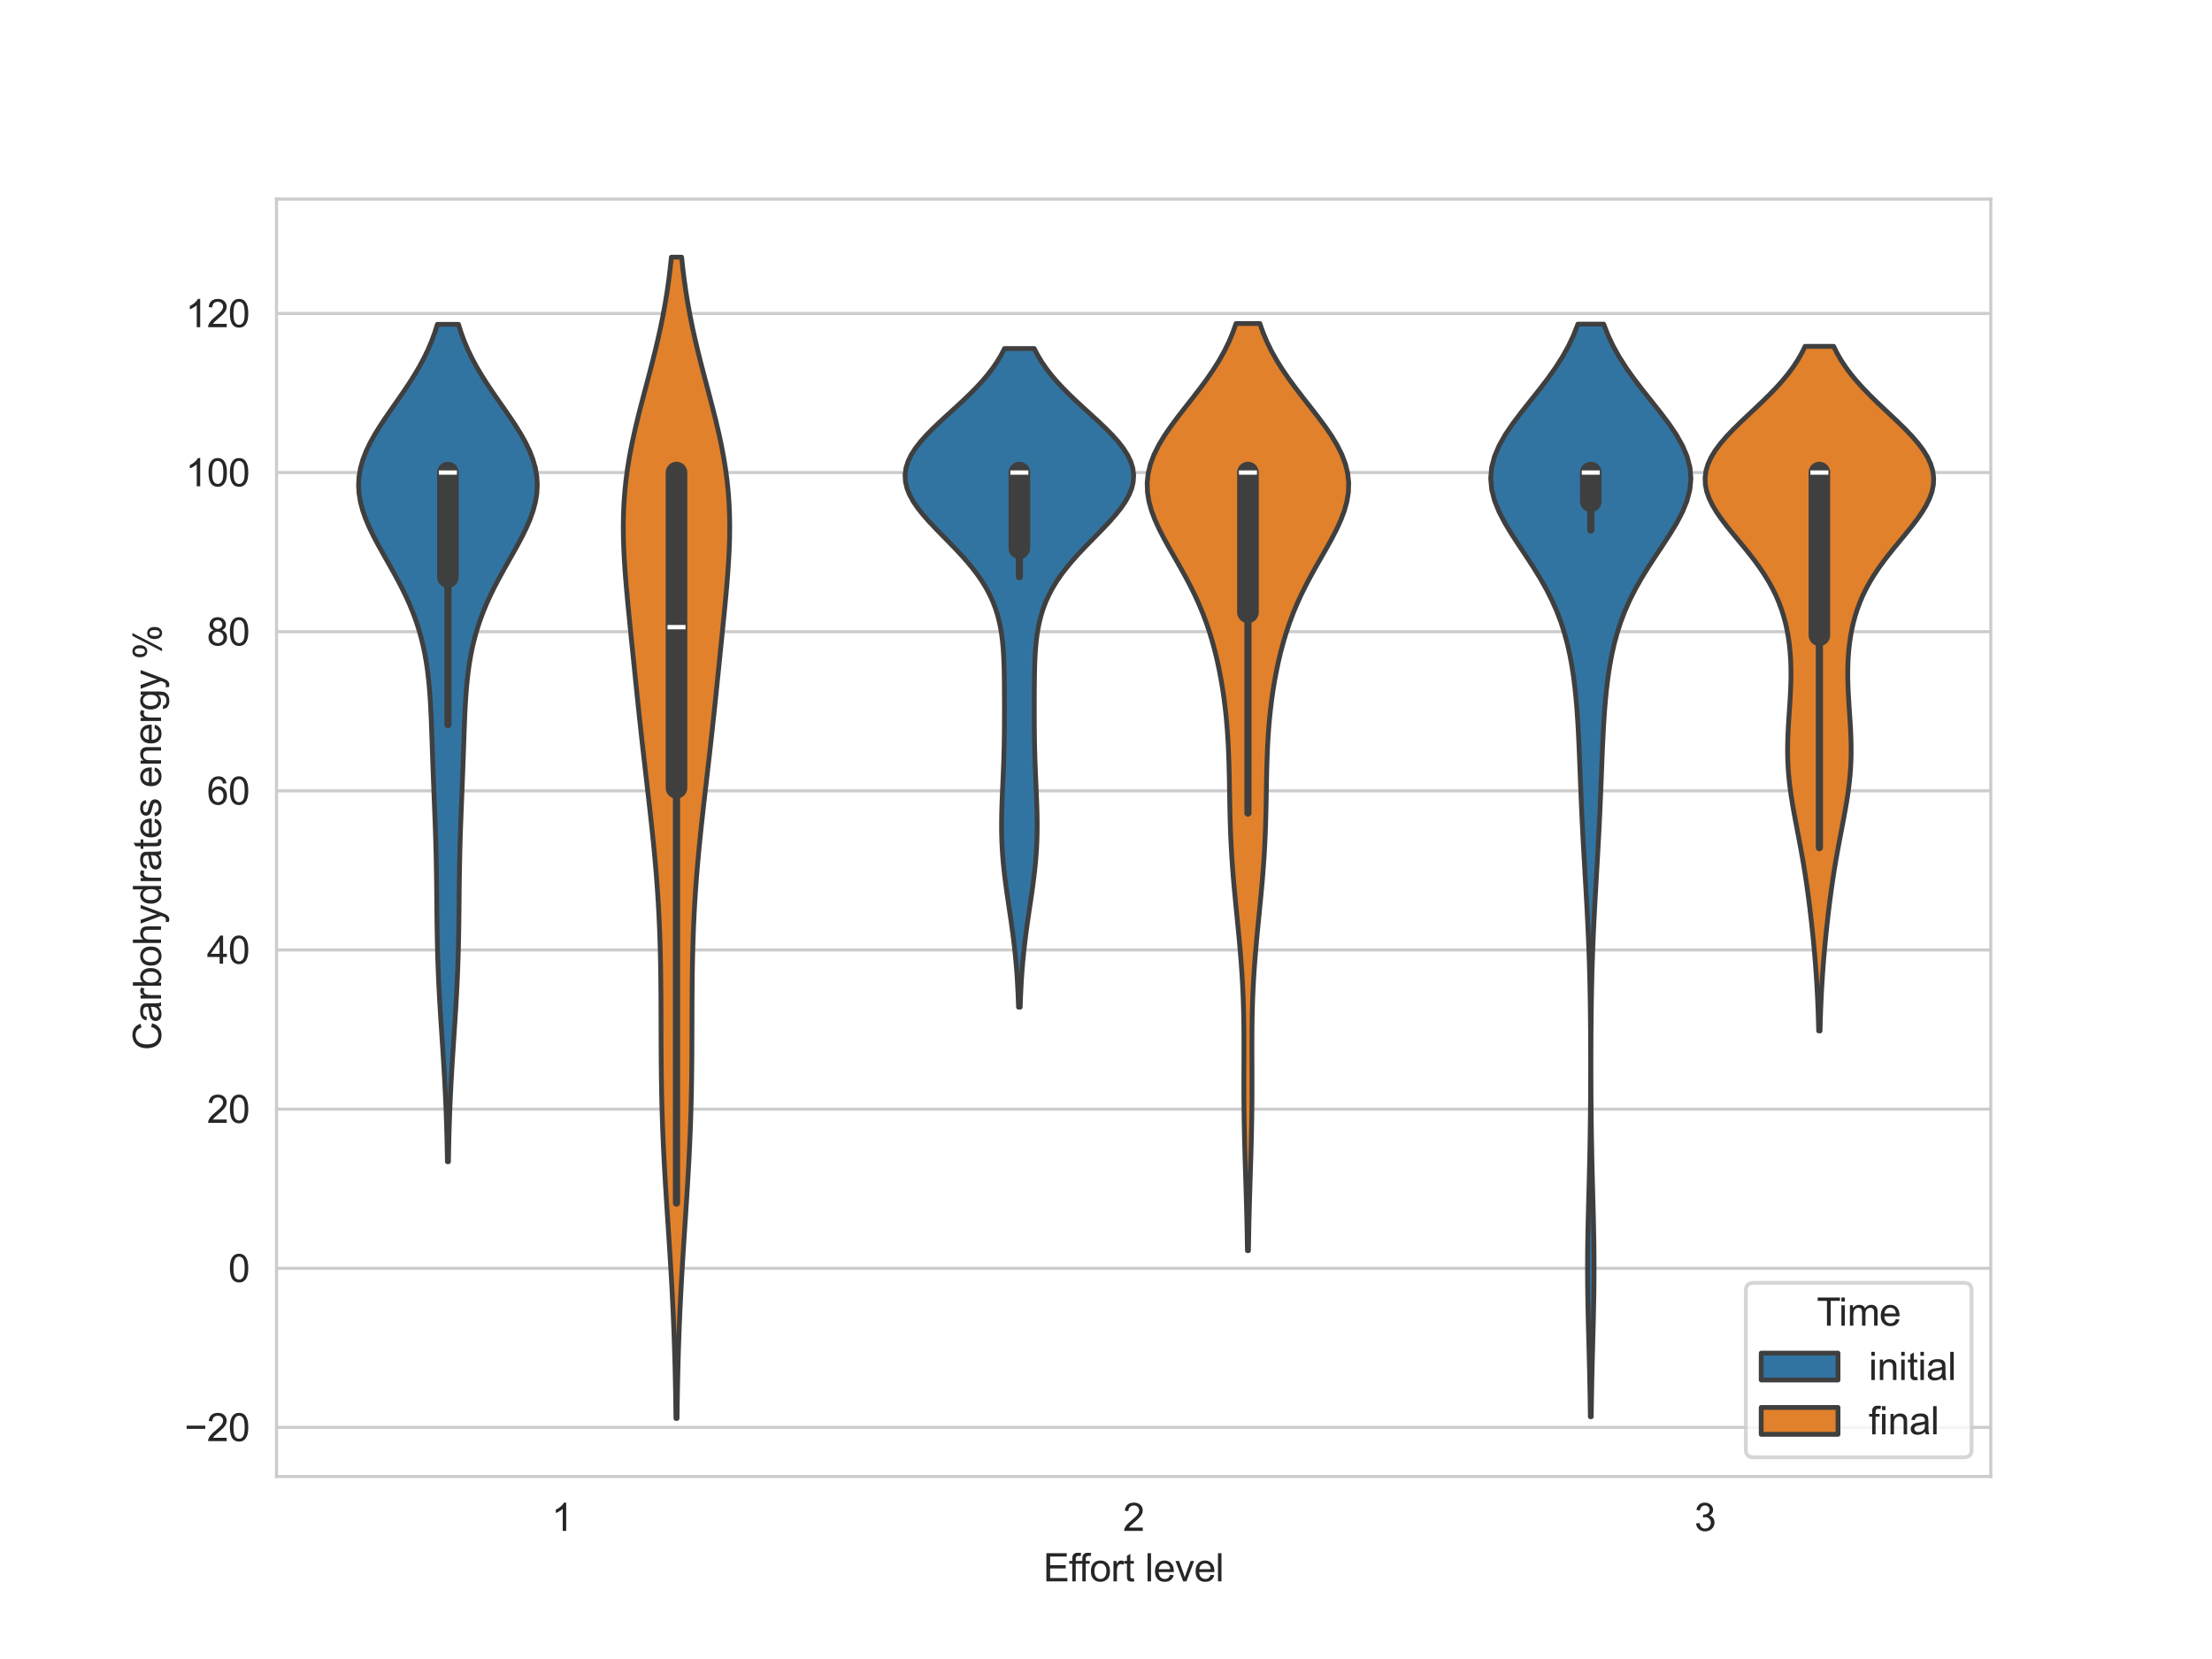 <?xml version="1.0" encoding="utf-8" standalone="no"?>
<!DOCTYPE svg PUBLIC "-//W3C//DTD SVG 1.1//EN"
  "http://www.w3.org/Graphics/SVG/1.1/DTD/svg11.dtd">
<svg xmlns:xlink="http://www.w3.org/1999/xlink" width="576pt" height="432pt" viewBox="0 0 576 432" xmlns="http://www.w3.org/2000/svg" version="1.1">
 <defs>
  <style type="text/css">*{stroke-linejoin: round; stroke-linecap: butt}</style>
 </defs>
 <g id="figure_1">
  <g id="patch_1">
   <path d="M 0 432 
L 576 432 
L 576 0 
L 0 0 
z
" style="fill: #ffffff"/>
  </g>
  <g id="axes_1">
   <g id="patch_2">
    <path d="M 72 384.48 
L 518.4 384.48 
L 518.4 51.84 
L 72 51.84 
z
" style="fill: #ffffff"/>
   </g>
   <g id="matplotlib.axis_1">
    <g id="xtick_1">
     <g id="text_1">
      <!-- 1 -->
      <g style="fill: #262626" transform="translate(143.62 398.638) scale(0.1 -0.1)">
       <defs>
        <path id="ArialMT-31" d="M 2384 0 
L 1822 0 
L 1822 3584 
Q 1619 3391 1289 3197 
Q 959 3003 697 2906 
L 697 3450 
Q 1169 3672 1522 3987 
Q 1875 4303 2022 4600 
L 2384 4600 
L 2384 0 
z
" transform="scale(0.016)"/>
       </defs>
       <use xlink:href="#ArialMT-31"/>
      </g>
     </g>
    </g>
    <g id="xtick_2">
     <g id="text_2">
      <!-- 2 -->
      <g style="fill: #262626" transform="translate(292.42 398.638) scale(0.1 -0.1)">
       <defs>
        <path id="ArialMT-32" d="M 3222 541 
L 3222 0 
L 194 0 
Q 188 203 259 391 
Q 375 700 629 1000 
Q 884 1300 1366 1694 
Q 2113 2306 2375 2664 
Q 2638 3022 2638 3341 
Q 2638 3675 2398 3904 
Q 2159 4134 1775 4134 
Q 1369 4134 1125 3890 
Q 881 3647 878 3216 
L 300 3275 
Q 359 3922 746 4261 
Q 1134 4600 1788 4600 
Q 2447 4600 2831 4234 
Q 3216 3869 3216 3328 
Q 3216 3053 3103 2787 
Q 2991 2522 2730 2228 
Q 2469 1934 1863 1422 
Q 1356 997 1212 845 
Q 1069 694 975 541 
L 3222 541 
z
" transform="scale(0.016)"/>
       </defs>
       <use xlink:href="#ArialMT-32"/>
      </g>
     </g>
    </g>
    <g id="xtick_3">
     <g id="text_3">
      <!-- 3 -->
      <g style="fill: #262626" transform="translate(441.22 398.638) scale(0.1 -0.1)">
       <defs>
        <path id="ArialMT-33" d="M 269 1209 
L 831 1284 
Q 928 806 1161 595 
Q 1394 384 1728 384 
Q 2125 384 2398 659 
Q 2672 934 2672 1341 
Q 2672 1728 2419 1979 
Q 2166 2231 1775 2231 
Q 1616 2231 1378 2169 
L 1441 2663 
Q 1497 2656 1531 2656 
Q 1891 2656 2178 2843 
Q 2466 3031 2466 3422 
Q 2466 3731 2256 3934 
Q 2047 4138 1716 4138 
Q 1388 4138 1169 3931 
Q 950 3725 888 3313 
L 325 3413 
Q 428 3978 793 4289 
Q 1159 4600 1703 4600 
Q 2078 4600 2393 4439 
Q 2709 4278 2876 4000 
Q 3044 3722 3044 3409 
Q 3044 3113 2884 2869 
Q 2725 2625 2413 2481 
Q 2819 2388 3044 2092 
Q 3269 1797 3269 1353 
Q 3269 753 2831 336 
Q 2394 -81 1725 -81 
Q 1122 -81 723 278 
Q 325 638 269 1209 
z
" transform="scale(0.016)"/>
       </defs>
       <use xlink:href="#ArialMT-33"/>
      </g>
     </g>
    </g>
    <g id="text_4">
     <!-- Effort level -->
     <g style="fill: #262626" transform="translate(271.668 411.783) scale(0.1 -0.1)">
      <defs>
       <path id="ArialMT-45" d="M 506 0 
L 506 4581 
L 3819 4581 
L 3819 4041 
L 1113 4041 
L 1113 2638 
L 3647 2638 
L 3647 2100 
L 1113 2100 
L 1113 541 
L 3925 541 
L 3925 0 
L 506 0 
z
" transform="scale(0.016)"/>
       <path id="ArialMT-66" d="M 556 0 
L 556 2881 
L 59 2881 
L 59 3319 
L 556 3319 
L 556 3672 
Q 556 4006 616 4169 
Q 697 4388 901 4523 
Q 1106 4659 1475 4659 
Q 1713 4659 2000 4603 
L 1916 4113 
Q 1741 4144 1584 4144 
Q 1328 4144 1222 4034 
Q 1116 3925 1116 3625 
L 1116 3319 
L 1763 3319 
L 1763 2881 
L 1116 2881 
L 1116 0 
L 556 0 
z
" transform="scale(0.016)"/>
       <path id="ArialMT-6f" d="M 213 1659 
Q 213 2581 725 3025 
Q 1153 3394 1769 3394 
Q 2453 3394 2887 2945 
Q 3322 2497 3322 1706 
Q 3322 1066 3130 698 
Q 2938 331 2570 128 
Q 2203 -75 1769 -75 
Q 1072 -75 642 372 
Q 213 819 213 1659 
z
M 791 1659 
Q 791 1022 1069 705 
Q 1347 388 1769 388 
Q 2188 388 2466 706 
Q 2744 1025 2744 1678 
Q 2744 2294 2464 2611 
Q 2184 2928 1769 2928 
Q 1347 2928 1069 2612 
Q 791 2297 791 1659 
z
" transform="scale(0.016)"/>
       <path id="ArialMT-72" d="M 416 0 
L 416 3319 
L 922 3319 
L 922 2816 
Q 1116 3169 1280 3281 
Q 1444 3394 1641 3394 
Q 1925 3394 2219 3213 
L 2025 2691 
Q 1819 2813 1613 2813 
Q 1428 2813 1281 2702 
Q 1134 2591 1072 2394 
Q 978 2094 978 1738 
L 978 0 
L 416 0 
z
" transform="scale(0.016)"/>
       <path id="ArialMT-74" d="M 1650 503 
L 1731 6 
Q 1494 -44 1306 -44 
Q 1000 -44 831 53 
Q 663 150 594 308 
Q 525 466 525 972 
L 525 2881 
L 113 2881 
L 113 3319 
L 525 3319 
L 525 4141 
L 1084 4478 
L 1084 3319 
L 1650 3319 
L 1650 2881 
L 1084 2881 
L 1084 941 
Q 1084 700 1114 631 
Q 1144 563 1211 522 
Q 1278 481 1403 481 
Q 1497 481 1650 503 
z
" transform="scale(0.016)"/>
       <path id="ArialMT-20" transform="scale(0.016)"/>
       <path id="ArialMT-6c" d="M 409 0 
L 409 4581 
L 972 4581 
L 972 0 
L 409 0 
z
" transform="scale(0.016)"/>
       <path id="ArialMT-65" d="M 2694 1069 
L 3275 997 
Q 3138 488 2766 206 
Q 2394 -75 1816 -75 
Q 1088 -75 661 373 
Q 234 822 234 1631 
Q 234 2469 665 2931 
Q 1097 3394 1784 3394 
Q 2450 3394 2872 2941 
Q 3294 2488 3294 1666 
Q 3294 1616 3291 1516 
L 816 1516 
Q 847 969 1125 678 
Q 1403 388 1819 388 
Q 2128 388 2347 550 
Q 2566 713 2694 1069 
z
M 847 1978 
L 2700 1978 
Q 2663 2397 2488 2606 
Q 2219 2931 1791 2931 
Q 1403 2931 1139 2672 
Q 875 2413 847 1978 
z
" transform="scale(0.016)"/>
       <path id="ArialMT-76" d="M 1344 0 
L 81 3319 
L 675 3319 
L 1388 1331 
Q 1503 1009 1600 663 
Q 1675 925 1809 1294 
L 2547 3319 
L 3125 3319 
L 1869 0 
L 1344 0 
z
" transform="scale(0.016)"/>
      </defs>
      <use xlink:href="#ArialMT-45"/>
      <use xlink:href="#ArialMT-66" x="66.699"/>
      <use xlink:href="#ArialMT-66" x="92.732"/>
      <use xlink:href="#ArialMT-6f" x="120.516"/>
      <use xlink:href="#ArialMT-72" x="176.131"/>
      <use xlink:href="#ArialMT-74" x="209.432"/>
      <use xlink:href="#ArialMT-20" x="237.215"/>
      <use xlink:href="#ArialMT-6c" x="264.998"/>
      <use xlink:href="#ArialMT-65" x="287.215"/>
      <use xlink:href="#ArialMT-76" x="342.83"/>
      <use xlink:href="#ArialMT-65" x="392.83"/>
      <use xlink:href="#ArialMT-6c" x="448.445"/>
     </g>
    </g>
   </g>
   <g id="matplotlib.axis_2">
    <g id="ytick_1">
     <g id="line2d_1">
      <path d="M 72 371.688 
L 518.4 371.688 
" clip-path="url(#p9f775eb9de)" style="fill: none; stroke: #cccccc; stroke-width: 0.8; stroke-linecap: round"/>
     </g>
     <g id="text_5">
      <!-- −20 -->
      <g style="fill: #262626" transform="translate(48.038 375.267) scale(0.1 -0.1)">
       <defs>
        <path id="ArialMT-2212" d="M 3381 1997 
L 356 1997 
L 356 2522 
L 3381 2522 
L 3381 1997 
z
" transform="scale(0.016)"/>
        <path id="ArialMT-30" d="M 266 2259 
Q 266 3072 433 3567 
Q 600 4063 929 4331 
Q 1259 4600 1759 4600 
Q 2128 4600 2406 4451 
Q 2684 4303 2865 4023 
Q 3047 3744 3150 3342 
Q 3253 2941 3253 2259 
Q 3253 1453 3087 958 
Q 2922 463 2592 192 
Q 2263 -78 1759 -78 
Q 1097 -78 719 397 
Q 266 969 266 2259 
z
M 844 2259 
Q 844 1131 1108 757 
Q 1372 384 1759 384 
Q 2147 384 2411 759 
Q 2675 1134 2675 2259 
Q 2675 3391 2411 3762 
Q 2147 4134 1753 4134 
Q 1366 4134 1134 3806 
Q 844 3388 844 2259 
z
" transform="scale(0.016)"/>
       </defs>
       <use xlink:href="#ArialMT-2212"/>
       <use xlink:href="#ArialMT-32" x="58.398"/>
       <use xlink:href="#ArialMT-30" x="114.014"/>
      </g>
     </g>
    </g>
    <g id="ytick_2">
     <g id="line2d_2">
      <path d="M 72 330.249 
L 518.4 330.249 
" clip-path="url(#p9f775eb9de)" style="fill: none; stroke: #cccccc; stroke-width: 0.8; stroke-linecap: round"/>
     </g>
     <g id="text_6">
      <!-- 0 -->
      <g style="fill: #262626" transform="translate(59.439 333.828) scale(0.1 -0.1)">
       <use xlink:href="#ArialMT-30"/>
      </g>
     </g>
    </g>
    <g id="ytick_3">
     <g id="line2d_3">
      <path d="M 72 288.81 
L 518.4 288.81 
" clip-path="url(#p9f775eb9de)" style="fill: none; stroke: #cccccc; stroke-width: 0.8; stroke-linecap: round"/>
     </g>
     <g id="text_7">
      <!-- 20 -->
      <g style="fill: #262626" transform="translate(53.878 292.389) scale(0.1 -0.1)">
       <use xlink:href="#ArialMT-32"/>
       <use xlink:href="#ArialMT-30" x="55.615"/>
      </g>
     </g>
    </g>
    <g id="ytick_4">
     <g id="line2d_4">
      <path d="M 72 247.371 
L 518.4 247.371 
" clip-path="url(#p9f775eb9de)" style="fill: none; stroke: #cccccc; stroke-width: 0.8; stroke-linecap: round"/>
     </g>
     <g id="text_8">
      <!-- 40 -->
      <g style="fill: #262626" transform="translate(53.878 250.95) scale(0.1 -0.1)">
       <defs>
        <path id="ArialMT-34" d="M 2069 0 
L 2069 1097 
L 81 1097 
L 81 1613 
L 2172 4581 
L 2631 4581 
L 2631 1613 
L 3250 1613 
L 3250 1097 
L 2631 1097 
L 2631 0 
L 2069 0 
z
M 2069 1613 
L 2069 3678 
L 634 1613 
L 2069 1613 
z
" transform="scale(0.016)"/>
       </defs>
       <use xlink:href="#ArialMT-34"/>
       <use xlink:href="#ArialMT-30" x="55.615"/>
      </g>
     </g>
    </g>
    <g id="ytick_5">
     <g id="line2d_5">
      <path d="M 72 205.932 
L 518.4 205.932 
" clip-path="url(#p9f775eb9de)" style="fill: none; stroke: #cccccc; stroke-width: 0.8; stroke-linecap: round"/>
     </g>
     <g id="text_9">
      <!-- 60 -->
      <g style="fill: #262626" transform="translate(53.878 209.511) scale(0.1 -0.1)">
       <defs>
        <path id="ArialMT-36" d="M 3184 3459 
L 2625 3416 
Q 2550 3747 2413 3897 
Q 2184 4138 1850 4138 
Q 1581 4138 1378 3988 
Q 1113 3794 959 3422 
Q 806 3050 800 2363 
Q 1003 2672 1297 2822 
Q 1591 2972 1913 2972 
Q 2475 2972 2870 2558 
Q 3266 2144 3266 1488 
Q 3266 1056 3080 686 
Q 2894 316 2569 119 
Q 2244 -78 1831 -78 
Q 1128 -78 684 439 
Q 241 956 241 2144 
Q 241 3472 731 4075 
Q 1159 4600 1884 4600 
Q 2425 4600 2770 4297 
Q 3116 3994 3184 3459 
z
M 888 1484 
Q 888 1194 1011 928 
Q 1134 663 1356 523 
Q 1578 384 1822 384 
Q 2178 384 2434 671 
Q 2691 959 2691 1453 
Q 2691 1928 2437 2201 
Q 2184 2475 1800 2475 
Q 1419 2475 1153 2201 
Q 888 1928 888 1484 
z
" transform="scale(0.016)"/>
       </defs>
       <use xlink:href="#ArialMT-36"/>
       <use xlink:href="#ArialMT-30" x="55.615"/>
      </g>
     </g>
    </g>
    <g id="ytick_6">
     <g id="line2d_6">
      <path d="M 72 164.494 
L 518.4 164.494 
" clip-path="url(#p9f775eb9de)" style="fill: none; stroke: #cccccc; stroke-width: 0.8; stroke-linecap: round"/>
     </g>
     <g id="text_10">
      <!-- 80 -->
      <g style="fill: #262626" transform="translate(53.878 168.073) scale(0.1 -0.1)">
       <defs>
        <path id="ArialMT-38" d="M 1131 2484 
Q 781 2613 612 2850 
Q 444 3088 444 3419 
Q 444 3919 803 4259 
Q 1163 4600 1759 4600 
Q 2359 4600 2725 4251 
Q 3091 3903 3091 3403 
Q 3091 3084 2923 2848 
Q 2756 2613 2416 2484 
Q 2838 2347 3058 2040 
Q 3278 1734 3278 1309 
Q 3278 722 2862 322 
Q 2447 -78 1769 -78 
Q 1091 -78 675 323 
Q 259 725 259 1325 
Q 259 1772 486 2073 
Q 713 2375 1131 2484 
z
M 1019 3438 
Q 1019 3113 1228 2906 
Q 1438 2700 1772 2700 
Q 2097 2700 2305 2904 
Q 2513 3109 2513 3406 
Q 2513 3716 2298 3927 
Q 2084 4138 1766 4138 
Q 1444 4138 1231 3931 
Q 1019 3725 1019 3438 
z
M 838 1322 
Q 838 1081 952 856 
Q 1066 631 1291 507 
Q 1516 384 1775 384 
Q 2178 384 2440 643 
Q 2703 903 2703 1303 
Q 2703 1709 2433 1975 
Q 2163 2241 1756 2241 
Q 1359 2241 1098 1978 
Q 838 1716 838 1322 
z
" transform="scale(0.016)"/>
       </defs>
       <use xlink:href="#ArialMT-38"/>
       <use xlink:href="#ArialMT-30" x="55.615"/>
      </g>
     </g>
    </g>
    <g id="ytick_7">
     <g id="line2d_7">
      <path d="M 72 123.055 
L 518.4 123.055 
" clip-path="url(#p9f775eb9de)" style="fill: none; stroke: #cccccc; stroke-width: 0.8; stroke-linecap: round"/>
     </g>
     <g id="text_11">
      <!-- 100 -->
      <g style="fill: #262626" transform="translate(48.317 126.634) scale(0.1 -0.1)">
       <use xlink:href="#ArialMT-31"/>
       <use xlink:href="#ArialMT-30" x="55.615"/>
       <use xlink:href="#ArialMT-30" x="111.23"/>
      </g>
     </g>
    </g>
    <g id="ytick_8">
     <g id="line2d_8">
      <path d="M 72 81.616 
L 518.4 81.616 
" clip-path="url(#p9f775eb9de)" style="fill: none; stroke: #cccccc; stroke-width: 0.8; stroke-linecap: round"/>
     </g>
     <g id="text_12">
      <!-- 120 -->
      <g style="fill: #262626" transform="translate(48.317 85.195) scale(0.1 -0.1)">
       <use xlink:href="#ArialMT-31"/>
       <use xlink:href="#ArialMT-32" x="55.615"/>
       <use xlink:href="#ArialMT-30" x="111.23"/>
      </g>
     </g>
    </g>
    <g id="text_13">
     <!-- Carbohydrates energy % -->
     <g style="fill: #262626" transform="translate(41.933 273.464) rotate(-90) scale(0.1 -0.1)">
      <defs>
       <path id="ArialMT-43" d="M 3763 1606 
L 4369 1453 
Q 4178 706 3683 314 
Q 3188 -78 2472 -78 
Q 1731 -78 1267 223 
Q 803 525 561 1097 
Q 319 1669 319 2325 
Q 319 3041 592 3573 
Q 866 4106 1370 4382 
Q 1875 4659 2481 4659 
Q 3169 4659 3637 4309 
Q 4106 3959 4291 3325 
L 3694 3184 
Q 3534 3684 3231 3912 
Q 2928 4141 2469 4141 
Q 1941 4141 1586 3887 
Q 1231 3634 1087 3207 
Q 944 2781 944 2328 
Q 944 1744 1114 1308 
Q 1284 872 1643 656 
Q 2003 441 2422 441 
Q 2931 441 3284 734 
Q 3638 1028 3763 1606 
z
" transform="scale(0.016)"/>
       <path id="ArialMT-61" d="M 2588 409 
Q 2275 144 1986 34 
Q 1697 -75 1366 -75 
Q 819 -75 525 192 
Q 231 459 231 875 
Q 231 1119 342 1320 
Q 453 1522 633 1644 
Q 813 1766 1038 1828 
Q 1203 1872 1538 1913 
Q 2219 1994 2541 2106 
Q 2544 2222 2544 2253 
Q 2544 2597 2384 2738 
Q 2169 2928 1744 2928 
Q 1347 2928 1158 2789 
Q 969 2650 878 2297 
L 328 2372 
Q 403 2725 575 2942 
Q 747 3159 1072 3276 
Q 1397 3394 1825 3394 
Q 2250 3394 2515 3294 
Q 2781 3194 2906 3042 
Q 3031 2891 3081 2659 
Q 3109 2516 3109 2141 
L 3109 1391 
Q 3109 606 3145 398 
Q 3181 191 3288 0 
L 2700 0 
Q 2613 175 2588 409 
z
M 2541 1666 
Q 2234 1541 1622 1453 
Q 1275 1403 1131 1340 
Q 988 1278 909 1158 
Q 831 1038 831 891 
Q 831 666 1001 516 
Q 1172 366 1500 366 
Q 1825 366 2078 508 
Q 2331 650 2450 897 
Q 2541 1088 2541 1459 
L 2541 1666 
z
" transform="scale(0.016)"/>
       <path id="ArialMT-62" d="M 941 0 
L 419 0 
L 419 4581 
L 981 4581 
L 981 2947 
Q 1338 3394 1891 3394 
Q 2197 3394 2470 3270 
Q 2744 3147 2920 2923 
Q 3097 2700 3197 2384 
Q 3297 2069 3297 1709 
Q 3297 856 2875 390 
Q 2453 -75 1863 -75 
Q 1275 -75 941 416 
L 941 0 
z
M 934 1684 
Q 934 1088 1097 822 
Q 1363 388 1816 388 
Q 2184 388 2453 708 
Q 2722 1028 2722 1663 
Q 2722 2313 2464 2622 
Q 2206 2931 1841 2931 
Q 1472 2931 1203 2611 
Q 934 2291 934 1684 
z
" transform="scale(0.016)"/>
       <path id="ArialMT-68" d="M 422 0 
L 422 4581 
L 984 4581 
L 984 2938 
Q 1378 3394 1978 3394 
Q 2347 3394 2619 3248 
Q 2891 3103 3008 2847 
Q 3125 2591 3125 2103 
L 3125 0 
L 2563 0 
L 2563 2103 
Q 2563 2525 2380 2717 
Q 2197 2909 1863 2909 
Q 1613 2909 1392 2779 
Q 1172 2650 1078 2428 
Q 984 2206 984 1816 
L 984 0 
L 422 0 
z
" transform="scale(0.016)"/>
       <path id="ArialMT-79" d="M 397 -1278 
L 334 -750 
Q 519 -800 656 -800 
Q 844 -800 956 -737 
Q 1069 -675 1141 -563 
Q 1194 -478 1313 -144 
Q 1328 -97 1363 -6 
L 103 3319 
L 709 3319 
L 1400 1397 
Q 1534 1031 1641 628 
Q 1738 1016 1872 1384 
L 2581 3319 
L 3144 3319 
L 1881 -56 
Q 1678 -603 1566 -809 
Q 1416 -1088 1222 -1217 
Q 1028 -1347 759 -1347 
Q 597 -1347 397 -1278 
z
" transform="scale(0.016)"/>
       <path id="ArialMT-64" d="M 2575 0 
L 2575 419 
Q 2259 -75 1647 -75 
Q 1250 -75 917 144 
Q 584 363 401 755 
Q 219 1147 219 1656 
Q 219 2153 384 2558 
Q 550 2963 881 3178 
Q 1213 3394 1622 3394 
Q 1922 3394 2156 3267 
Q 2391 3141 2538 2938 
L 2538 4581 
L 3097 4581 
L 3097 0 
L 2575 0 
z
M 797 1656 
Q 797 1019 1065 703 
Q 1334 388 1700 388 
Q 2069 388 2326 689 
Q 2584 991 2584 1609 
Q 2584 2291 2321 2609 
Q 2059 2928 1675 2928 
Q 1300 2928 1048 2622 
Q 797 2316 797 1656 
z
" transform="scale(0.016)"/>
       <path id="ArialMT-73" d="M 197 991 
L 753 1078 
Q 800 744 1014 566 
Q 1228 388 1613 388 
Q 2000 388 2187 545 
Q 2375 703 2375 916 
Q 2375 1106 2209 1216 
Q 2094 1291 1634 1406 
Q 1016 1563 777 1677 
Q 538 1791 414 1992 
Q 291 2194 291 2438 
Q 291 2659 392 2848 
Q 494 3038 669 3163 
Q 800 3259 1026 3326 
Q 1253 3394 1513 3394 
Q 1903 3394 2198 3281 
Q 2494 3169 2634 2976 
Q 2775 2784 2828 2463 
L 2278 2388 
Q 2241 2644 2061 2787 
Q 1881 2931 1553 2931 
Q 1166 2931 1000 2803 
Q 834 2675 834 2503 
Q 834 2394 903 2306 
Q 972 2216 1119 2156 
Q 1203 2125 1616 2013 
Q 2213 1853 2448 1751 
Q 2684 1650 2818 1456 
Q 2953 1263 2953 975 
Q 2953 694 2789 445 
Q 2625 197 2315 61 
Q 2006 -75 1616 -75 
Q 969 -75 630 194 
Q 291 463 197 991 
z
" transform="scale(0.016)"/>
       <path id="ArialMT-6e" d="M 422 0 
L 422 3319 
L 928 3319 
L 928 2847 
Q 1294 3394 1984 3394 
Q 2284 3394 2536 3286 
Q 2788 3178 2913 3003 
Q 3038 2828 3088 2588 
Q 3119 2431 3119 2041 
L 3119 0 
L 2556 0 
L 2556 2019 
Q 2556 2363 2490 2533 
Q 2425 2703 2258 2804 
Q 2091 2906 1866 2906 
Q 1506 2906 1245 2678 
Q 984 2450 984 1813 
L 984 0 
L 422 0 
z
" transform="scale(0.016)"/>
       <path id="ArialMT-67" d="M 319 -275 
L 866 -356 
Q 900 -609 1056 -725 
Q 1266 -881 1628 -881 
Q 2019 -881 2231 -725 
Q 2444 -569 2519 -288 
Q 2563 -116 2559 434 
Q 2191 0 1641 0 
Q 956 0 581 494 
Q 206 988 206 1678 
Q 206 2153 378 2554 
Q 550 2956 876 3175 
Q 1203 3394 1644 3394 
Q 2231 3394 2613 2919 
L 2613 3319 
L 3131 3319 
L 3131 450 
Q 3131 -325 2973 -648 
Q 2816 -972 2473 -1159 
Q 2131 -1347 1631 -1347 
Q 1038 -1347 672 -1080 
Q 306 -813 319 -275 
z
M 784 1719 
Q 784 1066 1043 766 
Q 1303 466 1694 466 
Q 2081 466 2343 764 
Q 2606 1063 2606 1700 
Q 2606 2309 2336 2618 
Q 2066 2928 1684 2928 
Q 1309 2928 1046 2623 
Q 784 2319 784 1719 
z
" transform="scale(0.016)"/>
       <path id="ArialMT-25" d="M 372 3481 
Q 372 3972 619 4315 
Q 866 4659 1334 4659 
Q 1766 4659 2048 4351 
Q 2331 4044 2331 3447 
Q 2331 2866 2045 2552 
Q 1759 2238 1341 2238 
Q 925 2238 648 2547 
Q 372 2856 372 3481 
z
M 1350 4272 
Q 1141 4272 1002 4090 
Q 863 3909 863 3425 
Q 863 2984 1003 2804 
Q 1144 2625 1350 2625 
Q 1563 2625 1702 2806 
Q 1841 2988 1841 3469 
Q 1841 3913 1700 4092 
Q 1559 4272 1350 4272 
z
M 1353 -169 
L 3859 4659 
L 4316 4659 
L 1819 -169 
L 1353 -169 
z
M 3334 1075 
Q 3334 1569 3581 1911 
Q 3828 2253 4300 2253 
Q 4731 2253 5014 1945 
Q 5297 1638 5297 1041 
Q 5297 459 5011 145 
Q 4725 -169 4303 -169 
Q 3888 -169 3611 142 
Q 3334 453 3334 1075 
z
M 4316 1866 
Q 4103 1866 3964 1684 
Q 3825 1503 3825 1019 
Q 3825 581 3965 400 
Q 4106 219 4313 219 
Q 4528 219 4667 400 
Q 4806 581 4806 1063 
Q 4806 1506 4665 1686 
Q 4525 1866 4316 1866 
z
" transform="scale(0.016)"/>
      </defs>
      <use xlink:href="#ArialMT-43"/>
      <use xlink:href="#ArialMT-61" x="72.217"/>
      <use xlink:href="#ArialMT-72" x="127.832"/>
      <use xlink:href="#ArialMT-62" x="161.133"/>
      <use xlink:href="#ArialMT-6f" x="216.748"/>
      <use xlink:href="#ArialMT-68" x="272.363"/>
      <use xlink:href="#ArialMT-79" x="327.979"/>
      <use xlink:href="#ArialMT-64" x="377.979"/>
      <use xlink:href="#ArialMT-72" x="433.594"/>
      <use xlink:href="#ArialMT-61" x="466.895"/>
      <use xlink:href="#ArialMT-74" x="522.51"/>
      <use xlink:href="#ArialMT-65" x="550.293"/>
      <use xlink:href="#ArialMT-73" x="605.908"/>
      <use xlink:href="#ArialMT-20" x="655.908"/>
      <use xlink:href="#ArialMT-65" x="683.691"/>
      <use xlink:href="#ArialMT-6e" x="739.307"/>
      <use xlink:href="#ArialMT-65" x="794.922"/>
      <use xlink:href="#ArialMT-72" x="850.537"/>
      <use xlink:href="#ArialMT-67" x="883.838"/>
      <use xlink:href="#ArialMT-79" x="939.453"/>
      <use xlink:href="#ArialMT-20" x="989.453"/>
      <use xlink:href="#ArialMT-25" x="1017.236"/>
     </g>
    </g>
   </g>
   <g id="PolyCollection_1">
    <defs>
     <path id="m01ab590b62" d="M 116.776 -129.488 
L 116.504 -129.488 
L 116.467 -131.691 
L 116.423 -133.893 
L 116.371 -136.096 
L 116.31 -138.298 
L 116.239 -140.501 
L 116.159 -142.704 
L 116.068 -144.906 
L 115.967 -147.109 
L 115.856 -149.311 
L 115.737 -151.514 
L 115.609 -153.716 
L 115.474 -155.919 
L 115.334 -158.121 
L 115.191 -160.324 
L 115.045 -162.527 
L 114.901 -164.729 
L 114.759 -166.932 
L 114.622 -169.134 
L 114.492 -171.337 
L 114.37 -173.539 
L 114.259 -175.742 
L 114.159 -177.944 
L 114.07 -180.147 
L 113.994 -182.35 
L 113.931 -184.552 
L 113.878 -186.755 
L 113.835 -188.957 
L 113.8 -191.16 
L 113.772 -193.362 
L 113.748 -195.565 
L 113.726 -197.767 
L 113.703 -199.97 
L 113.678 -202.173 
L 113.647 -204.375 
L 113.61 -206.578 
L 113.566 -208.78 
L 113.513 -210.983 
L 113.452 -213.185 
L 113.383 -215.388 
L 113.306 -217.59 
L 113.224 -219.793 
L 113.138 -221.996 
L 113.05 -224.198 
L 112.962 -226.401 
L 112.874 -228.603 
L 112.79 -230.806 
L 112.708 -233.008 
L 112.63 -235.211 
L 112.554 -237.413 
L 112.479 -239.616 
L 112.401 -241.819 
L 112.318 -244.021 
L 112.223 -246.224 
L 112.11 -248.426 
L 111.974 -250.629 
L 111.806 -252.831 
L 111.597 -255.034 
L 111.339 -257.236 
L 111.023 -259.439 
L 110.64 -261.642 
L 110.181 -263.844 
L 109.64 -266.047 
L 109.01 -268.249 
L 108.286 -270.452 
L 107.467 -272.654 
L 106.553 -274.857 
L 105.548 -277.059 
L 104.46 -279.262 
L 103.303 -281.465 
L 102.093 -283.667 
L 100.852 -285.87 
L 99.606 -288.072 
L 98.386 -290.275 
L 97.225 -292.477 
L 96.157 -294.68 
L 95.218 -296.882 
L 94.442 -299.085 
L 93.86 -301.287 
L 93.496 -303.49 
L 93.371 -305.693 
L 93.495 -307.895 
L 93.87 -310.098 
L 94.49 -312.3 
L 95.338 -314.503 
L 96.391 -316.705 
L 97.617 -318.908 
L 98.982 -321.11 
L 100.445 -323.313 
L 101.968 -325.516 
L 103.509 -327.718 
L 105.033 -329.921 
L 106.507 -332.123 
L 107.904 -334.326 
L 109.202 -336.528 
L 110.387 -338.731 
L 111.449 -340.933 
L 112.385 -343.136 
L 113.197 -345.339 
L 113.889 -347.541 
L 119.391 -347.541 
L 119.391 -347.541 
L 120.083 -345.339 
L 120.895 -343.136 
L 121.831 -340.933 
L 122.893 -338.731 
L 124.078 -336.528 
L 125.376 -334.326 
L 126.773 -332.123 
L 128.247 -329.921 
L 129.771 -327.718 
L 131.312 -325.516 
L 132.835 -323.313 
L 134.298 -321.11 
L 135.663 -318.908 
L 136.889 -316.705 
L 137.942 -314.503 
L 138.79 -312.3 
L 139.41 -310.098 
L 139.785 -307.895 
L 139.909 -305.693 
L 139.784 -303.49 
L 139.42 -301.287 
L 138.838 -299.085 
L 138.062 -296.882 
L 137.123 -294.68 
L 136.055 -292.477 
L 134.894 -290.275 
L 133.674 -288.072 
L 132.428 -285.87 
L 131.187 -283.667 
L 129.977 -281.465 
L 128.82 -279.262 
L 127.732 -277.059 
L 126.727 -274.857 
L 125.813 -272.654 
L 124.994 -270.452 
L 124.27 -268.249 
L 123.64 -266.047 
L 123.099 -263.844 
L 122.64 -261.642 
L 122.257 -259.439 
L 121.941 -257.236 
L 121.683 -255.034 
L 121.474 -252.831 
L 121.306 -250.629 
L 121.17 -248.426 
L 121.057 -246.224 
L 120.962 -244.021 
L 120.879 -241.819 
L 120.801 -239.616 
L 120.726 -237.413 
L 120.65 -235.211 
L 120.572 -233.008 
L 120.49 -230.806 
L 120.406 -228.603 
L 120.318 -226.401 
L 120.23 -224.198 
L 120.142 -221.996 
L 120.056 -219.793 
L 119.974 -217.59 
L 119.897 -215.388 
L 119.828 -213.185 
L 119.767 -210.983 
L 119.714 -208.78 
L 119.67 -206.578 
L 119.633 -204.375 
L 119.602 -202.173 
L 119.577 -199.97 
L 119.554 -197.767 
L 119.532 -195.565 
L 119.508 -193.362 
L 119.48 -191.16 
L 119.445 -188.957 
L 119.402 -186.755 
L 119.349 -184.552 
L 119.286 -182.35 
L 119.21 -180.147 
L 119.121 -177.944 
L 119.021 -175.742 
L 118.91 -173.539 
L 118.788 -171.337 
L 118.658 -169.134 
L 118.521 -166.932 
L 118.379 -164.729 
L 118.235 -162.527 
L 118.089 -160.324 
L 117.946 -158.121 
L 117.806 -155.919 
L 117.671 -153.716 
L 117.543 -151.514 
L 117.424 -149.311 
L 117.313 -147.109 
L 117.212 -144.906 
L 117.121 -142.704 
L 117.041 -140.501 
L 116.97 -138.298 
L 116.909 -136.096 
L 116.857 -133.893 
L 116.813 -131.691 
L 116.776 -129.488 
z
" style="stroke: #3f3f3f; stroke-width: 1.25"/>
    </defs>
    <g clip-path="url(#p9f775eb9de)">
     <use xlink:href="#m01ab590b62" x="0" y="432" style="fill: #3274a1; stroke: #3f3f3f; stroke-width: 1.25"/>
    </g>
   </g>
   <g id="PolyCollection_2">
    <defs>
     <path id="m466b58acc3" d="M 176.305 -62.64 
L 176.015 -62.64 
L 175.976 -65.695 
L 175.929 -68.749 
L 175.872 -71.804 
L 175.805 -74.858 
L 175.726 -77.913 
L 175.635 -80.967 
L 175.532 -84.022 
L 175.415 -87.076 
L 175.284 -90.131 
L 175.141 -93.185 
L 174.984 -96.24 
L 174.815 -99.295 
L 174.637 -102.349 
L 174.449 -105.404 
L 174.254 -108.458 
L 174.055 -111.513 
L 173.855 -114.567 
L 173.656 -117.622 
L 173.461 -120.676 
L 173.272 -123.731 
L 173.094 -126.785 
L 172.928 -129.84 
L 172.776 -132.895 
L 172.64 -135.949 
L 172.521 -139.004 
L 172.42 -142.058 
L 172.337 -145.113 
L 172.271 -148.167 
L 172.221 -151.222 
L 172.185 -154.276 
L 172.16 -157.331 
L 172.145 -160.385 
L 172.135 -163.44 
L 172.127 -166.495 
L 172.118 -169.549 
L 172.103 -172.604 
L 172.08 -175.658 
L 172.043 -178.713 
L 171.991 -181.767 
L 171.919 -184.822 
L 171.826 -187.876 
L 171.709 -190.931 
L 171.566 -193.985 
L 171.397 -197.04 
L 171.201 -200.095 
L 170.978 -203.149 
L 170.73 -206.204 
L 170.458 -209.258 
L 170.165 -212.313 
L 169.853 -215.367 
L 169.526 -218.422 
L 169.187 -221.476 
L 168.839 -224.531 
L 168.487 -227.585 
L 168.133 -230.64 
L 167.781 -233.695 
L 167.433 -236.749 
L 167.091 -239.804 
L 166.756 -242.858 
L 166.427 -245.913 
L 166.105 -248.967 
L 165.789 -252.022 
L 165.476 -255.076 
L 165.165 -258.131 
L 164.855 -261.185 
L 164.545 -264.24 
L 164.235 -267.295 
L 163.928 -270.349 
L 163.627 -273.404 
L 163.337 -276.458 
L 163.064 -279.513 
L 162.817 -282.567 
L 162.607 -285.622 
L 162.444 -288.676 
L 162.339 -291.731 
L 162.302 -294.785 
L 162.344 -297.84 
L 162.472 -300.895 
L 162.693 -303.949 
L 163.007 -307.004 
L 163.416 -310.058 
L 163.916 -313.113 
L 164.498 -316.167 
L 165.154 -319.222 
L 165.871 -322.276 
L 166.634 -325.331 
L 167.429 -328.385 
L 168.238 -331.44 
L 169.046 -334.495 
L 169.839 -337.549 
L 170.604 -340.604 
L 171.328 -343.658 
L 172.004 -346.713 
L 172.624 -349.767 
L 173.185 -352.822 
L 173.685 -355.876 
L 174.124 -358.931 
L 174.504 -361.985 
L 174.828 -365.04 
L 177.492 -365.04 
L 177.492 -365.04 
L 177.816 -361.985 
L 178.196 -358.931 
L 178.635 -355.876 
L 179.135 -352.822 
L 179.696 -349.767 
L 180.316 -346.713 
L 180.992 -343.658 
L 181.716 -340.604 
L 182.481 -337.549 
L 183.274 -334.495 
L 184.082 -331.44 
L 184.891 -328.385 
L 185.686 -325.331 
L 186.449 -322.276 
L 187.166 -319.222 
L 187.822 -316.167 
L 188.404 -313.113 
L 188.904 -310.058 
L 189.313 -307.004 
L 189.627 -303.949 
L 189.848 -300.895 
L 189.976 -297.84 
L 190.018 -294.785 
L 189.981 -291.731 
L 189.876 -288.676 
L 189.713 -285.622 
L 189.503 -282.567 
L 189.256 -279.513 
L 188.983 -276.458 
L 188.693 -273.404 
L 188.392 -270.349 
L 188.085 -267.295 
L 187.775 -264.24 
L 187.465 -261.185 
L 187.155 -258.131 
L 186.844 -255.076 
L 186.531 -252.022 
L 186.215 -248.967 
L 185.893 -245.913 
L 185.564 -242.858 
L 185.229 -239.804 
L 184.887 -236.749 
L 184.539 -233.695 
L 184.187 -230.64 
L 183.833 -227.585 
L 183.481 -224.531 
L 183.133 -221.476 
L 182.794 -218.422 
L 182.467 -215.367 
L 182.155 -212.313 
L 181.862 -209.258 
L 181.59 -206.204 
L 181.342 -203.149 
L 181.119 -200.095 
L 180.923 -197.04 
L 180.754 -193.985 
L 180.611 -190.931 
L 180.494 -187.876 
L 180.401 -184.822 
L 180.329 -181.767 
L 180.277 -178.713 
L 180.24 -175.658 
L 180.217 -172.604 
L 180.202 -169.549 
L 180.193 -166.495 
L 180.185 -163.44 
L 180.175 -160.385 
L 180.16 -157.331 
L 180.135 -154.276 
L 180.099 -151.222 
L 180.049 -148.167 
L 179.983 -145.113 
L 179.9 -142.058 
L 179.799 -139.004 
L 179.68 -135.949 
L 179.544 -132.895 
L 179.392 -129.84 
L 179.226 -126.785 
L 179.048 -123.731 
L 178.859 -120.676 
L 178.664 -117.622 
L 178.465 -114.567 
L 178.265 -111.513 
L 178.066 -108.458 
L 177.871 -105.404 
L 177.683 -102.349 
L 177.505 -99.295 
L 177.336 -96.24 
L 177.179 -93.185 
L 177.036 -90.131 
L 176.905 -87.076 
L 176.788 -84.022 
L 176.685 -80.967 
L 176.594 -77.913 
L 176.515 -74.858 
L 176.448 -71.804 
L 176.391 -68.749 
L 176.344 -65.695 
L 176.305 -62.64 
z
" style="stroke: #3f3f3f; stroke-width: 1.25"/>
    </defs>
    <g clip-path="url(#p9f775eb9de)">
     <use xlink:href="#m466b58acc3" x="0" y="432" style="fill: #e1812c; stroke: #3f3f3f; stroke-width: 1.25"/>
    </g>
   </g>
   <g id="PolyCollection_3">
    <defs>
     <path id="me2e5e91f13" d="M 265.657 -169.742 
L 265.223 -169.742 
L 265.165 -171.474 
L 265.095 -173.206 
L 265.011 -174.939 
L 264.913 -176.671 
L 264.799 -178.403 
L 264.667 -180.136 
L 264.518 -181.868 
L 264.35 -183.6 
L 264.164 -185.332 
L 263.961 -187.065 
L 263.742 -188.797 
L 263.509 -190.529 
L 263.264 -192.262 
L 263.011 -193.994 
L 262.754 -195.726 
L 262.497 -197.459 
L 262.244 -199.191 
L 262 -200.923 
L 261.769 -202.655 
L 261.557 -204.388 
L 261.366 -206.12 
L 261.201 -207.852 
L 261.063 -209.585 
L 260.954 -211.317 
L 260.875 -213.049 
L 260.826 -214.781 
L 260.805 -216.514 
L 260.809 -218.246 
L 260.835 -219.978 
L 260.88 -221.711 
L 260.94 -223.443 
L 261.009 -225.175 
L 261.085 -226.907 
L 261.162 -228.64 
L 261.236 -230.372 
L 261.306 -232.104 
L 261.368 -233.837 
L 261.421 -235.569 
L 261.464 -237.301 
L 261.498 -239.034 
L 261.523 -240.766 
L 261.539 -242.498 
L 261.549 -244.23 
L 261.554 -245.963 
L 261.554 -247.695 
L 261.552 -249.427 
L 261.547 -251.16 
L 261.538 -252.892 
L 261.523 -254.624 
L 261.499 -256.356 
L 261.463 -258.089 
L 261.407 -259.821 
L 261.325 -261.553 
L 261.208 -263.286 
L 261.047 -265.018 
L 260.83 -266.75 
L 260.547 -268.483 
L 260.185 -270.215 
L 259.732 -271.947 
L 259.177 -273.679 
L 258.508 -275.412 
L 257.716 -277.144 
L 256.794 -278.876 
L 255.738 -280.609 
L 254.548 -282.341 
L 253.229 -284.073 
L 251.79 -285.805 
L 250.247 -287.538 
L 248.621 -289.27 
L 246.94 -291.002 
L 245.236 -292.735 
L 243.55 -294.467 
L 241.921 -296.199 
L 240.395 -297.931 
L 239.016 -299.664 
L 237.828 -301.396 
L 236.871 -303.128 
L 236.178 -304.861 
L 235.775 -306.593 
L 235.68 -308.325 
L 235.9 -310.058 
L 236.432 -311.79 
L 237.262 -313.522 
L 238.365 -315.254 
L 239.71 -316.987 
L 241.258 -318.719 
L 242.964 -320.451 
L 244.783 -322.184 
L 246.666 -323.916 
L 248.568 -325.648 
L 250.449 -327.38 
L 252.269 -329.113 
L 253.999 -330.845 
L 255.615 -332.577 
L 257.097 -334.31 
L 258.437 -336.042 
L 259.628 -337.774 
L 260.671 -339.506 
L 261.572 -341.239 
L 269.308 -341.239 
L 269.308 -341.239 
L 270.209 -339.506 
L 271.252 -337.774 
L 272.443 -336.042 
L 273.783 -334.31 
L 275.265 -332.577 
L 276.881 -330.845 
L 278.611 -329.113 
L 280.431 -327.38 
L 282.312 -325.648 
L 284.214 -323.916 
L 286.097 -322.184 
L 287.916 -320.451 
L 289.622 -318.719 
L 291.17 -316.987 
L 292.515 -315.254 
L 293.618 -313.522 
L 294.448 -311.79 
L 294.98 -310.058 
L 295.2 -308.325 
L 295.105 -306.593 
L 294.702 -304.861 
L 294.009 -303.128 
L 293.052 -301.396 
L 291.864 -299.664 
L 290.485 -297.931 
L 288.959 -296.199 
L 287.33 -294.467 
L 285.644 -292.735 
L 283.94 -291.002 
L 282.259 -289.27 
L 280.633 -287.538 
L 279.09 -285.805 
L 277.651 -284.073 
L 276.332 -282.341 
L 275.142 -280.609 
L 274.086 -278.876 
L 273.164 -277.144 
L 272.372 -275.412 
L 271.703 -273.679 
L 271.148 -271.947 
L 270.695 -270.215 
L 270.333 -268.483 
L 270.05 -266.75 
L 269.833 -265.018 
L 269.672 -263.286 
L 269.555 -261.553 
L 269.473 -259.821 
L 269.417 -258.089 
L 269.381 -256.356 
L 269.357 -254.624 
L 269.342 -252.892 
L 269.333 -251.16 
L 269.328 -249.427 
L 269.326 -247.695 
L 269.326 -245.963 
L 269.331 -244.23 
L 269.341 -242.498 
L 269.357 -240.766 
L 269.382 -239.034 
L 269.416 -237.301 
L 269.459 -235.569 
L 269.512 -233.837 
L 269.574 -232.104 
L 269.644 -230.372 
L 269.718 -228.64 
L 269.795 -226.907 
L 269.871 -225.175 
L 269.94 -223.443 
L 270 -221.711 
L 270.045 -219.978 
L 270.071 -218.246 
L 270.075 -216.514 
L 270.054 -214.781 
L 270.005 -213.049 
L 269.926 -211.317 
L 269.817 -209.585 
L 269.679 -207.852 
L 269.514 -206.12 
L 269.323 -204.388 
L 269.111 -202.655 
L 268.88 -200.923 
L 268.636 -199.191 
L 268.383 -197.459 
L 268.126 -195.726 
L 267.869 -193.994 
L 267.616 -192.262 
L 267.371 -190.529 
L 267.138 -188.797 
L 266.919 -187.065 
L 266.716 -185.332 
L 266.53 -183.6 
L 266.362 -181.868 
L 266.213 -180.136 
L 266.081 -178.403 
L 265.967 -176.671 
L 265.869 -174.939 
L 265.785 -173.206 
L 265.715 -171.474 
L 265.657 -169.742 
z
" style="stroke: #3f3f3f; stroke-width: 1.25"/>
    </defs>
    <g clip-path="url(#p9f775eb9de)">
     <use xlink:href="#me2e5e91f13" x="0" y="432" style="fill: #3274a1; stroke: #3f3f3f; stroke-width: 1.25"/>
    </g>
   </g>
   <g id="PolyCollection_4">
    <defs>
     <path id="m5bac63e296" d="M 325.095 -106.328 
L 324.825 -106.328 
L 324.788 -108.767 
L 324.744 -111.206 
L 324.693 -113.644 
L 324.636 -116.083 
L 324.571 -118.522 
L 324.502 -120.96 
L 324.428 -123.399 
L 324.352 -125.838 
L 324.275 -128.276 
L 324.2 -130.715 
L 324.13 -133.154 
L 324.067 -135.592 
L 324.012 -138.031 
L 323.967 -140.47 
L 323.934 -142.908 
L 323.913 -145.347 
L 323.902 -147.786 
L 323.899 -150.224 
L 323.904 -152.663 
L 323.911 -155.102 
L 323.918 -157.54 
L 323.92 -159.979 
L 323.913 -162.418 
L 323.893 -164.856 
L 323.855 -167.295 
L 323.797 -169.734 
L 323.716 -172.172 
L 323.611 -174.611 
L 323.481 -177.05 
L 323.326 -179.488 
L 323.148 -181.927 
L 322.95 -184.366 
L 322.734 -186.805 
L 322.505 -189.243 
L 322.268 -191.682 
L 322.026 -194.121 
L 321.786 -196.559 
L 321.552 -198.998 
L 321.329 -201.437 
L 321.121 -203.875 
L 320.933 -206.314 
L 320.765 -208.753 
L 320.621 -211.191 
L 320.5 -213.63 
L 320.402 -216.069 
L 320.324 -218.507 
L 320.263 -220.946 
L 320.214 -223.385 
L 320.172 -225.823 
L 320.13 -228.262 
L 320.081 -230.701 
L 320.018 -233.139 
L 319.935 -235.578 
L 319.826 -238.017 
L 319.685 -240.455 
L 319.507 -242.894 
L 319.288 -245.333 
L 319.026 -247.771 
L 318.717 -250.21 
L 318.36 -252.649 
L 317.951 -255.087 
L 317.487 -257.526 
L 316.965 -259.965 
L 316.378 -262.403 
L 315.721 -264.842 
L 314.986 -267.281 
L 314.166 -269.719 
L 313.254 -272.158 
L 312.244 -274.597 
L 311.136 -277.035 
L 309.934 -279.474 
L 308.647 -281.913 
L 307.296 -284.351 
L 305.906 -286.79 
L 304.514 -289.229 
L 303.163 -291.667 
L 301.903 -294.106 
L 300.786 -296.545 
L 299.864 -298.983 
L 299.187 -301.422 
L 298.797 -303.861 
L 298.723 -306.299 
L 298.983 -308.738 
L 299.58 -311.177 
L 300.499 -313.615 
L 301.713 -316.054 
L 303.179 -318.493 
L 304.846 -320.931 
L 306.657 -323.37 
L 308.549 -325.809 
L 310.465 -328.247 
L 312.349 -330.686 
L 314.153 -333.125 
L 315.84 -335.563 
L 317.38 -338.002 
L 318.756 -340.441 
L 319.961 -342.879 
L 320.993 -345.318 
L 321.86 -347.757 
L 328.06 -347.757 
L 328.06 -347.757 
L 328.927 -345.318 
L 329.959 -342.879 
L 331.164 -340.441 
L 332.54 -338.002 
L 334.08 -335.563 
L 335.767 -333.125 
L 337.571 -330.686 
L 339.455 -328.247 
L 341.371 -325.809 
L 343.263 -323.37 
L 345.074 -320.931 
L 346.741 -318.493 
L 348.207 -316.054 
L 349.421 -313.615 
L 350.34 -311.177 
L 350.937 -308.738 
L 351.197 -306.299 
L 351.123 -303.861 
L 350.733 -301.422 
L 350.056 -298.983 
L 349.134 -296.545 
L 348.017 -294.106 
L 346.757 -291.667 
L 345.406 -289.229 
L 344.014 -286.79 
L 342.624 -284.351 
L 341.273 -281.913 
L 339.986 -279.474 
L 338.784 -277.035 
L 337.676 -274.597 
L 336.666 -272.158 
L 335.754 -269.719 
L 334.934 -267.281 
L 334.199 -264.842 
L 333.542 -262.403 
L 332.955 -259.965 
L 332.433 -257.526 
L 331.969 -255.087 
L 331.56 -252.649 
L 331.203 -250.21 
L 330.894 -247.771 
L 330.632 -245.333 
L 330.413 -242.894 
L 330.235 -240.455 
L 330.094 -238.017 
L 329.985 -235.578 
L 329.902 -233.139 
L 329.839 -230.701 
L 329.79 -228.262 
L 329.748 -225.823 
L 329.706 -223.385 
L 329.657 -220.946 
L 329.596 -218.507 
L 329.518 -216.069 
L 329.42 -213.63 
L 329.299 -211.191 
L 329.155 -208.753 
L 328.987 -206.314 
L 328.799 -203.875 
L 328.591 -201.437 
L 328.368 -198.998 
L 328.134 -196.559 
L 327.894 -194.121 
L 327.652 -191.682 
L 327.415 -189.243 
L 327.186 -186.805 
L 326.97 -184.366 
L 326.772 -181.927 
L 326.594 -179.488 
L 326.439 -177.05 
L 326.309 -174.611 
L 326.204 -172.172 
L 326.123 -169.734 
L 326.065 -167.295 
L 326.027 -164.856 
L 326.007 -162.418 
L 326 -159.979 
L 326.002 -157.54 
L 326.009 -155.102 
L 326.016 -152.663 
L 326.021 -150.224 
L 326.018 -147.786 
L 326.007 -145.347 
L 325.986 -142.908 
L 325.953 -140.47 
L 325.908 -138.031 
L 325.853 -135.592 
L 325.79 -133.154 
L 325.72 -130.715 
L 325.645 -128.276 
L 325.568 -125.838 
L 325.492 -123.399 
L 325.418 -120.96 
L 325.349 -118.522 
L 325.284 -116.083 
L 325.227 -113.644 
L 325.176 -111.206 
L 325.132 -108.767 
L 325.095 -106.328 
z
" style="stroke: #3f3f3f; stroke-width: 1.25"/>
    </defs>
    <g clip-path="url(#p9f775eb9de)">
     <use xlink:href="#m5bac63e296" x="0" y="432" style="fill: #e1812c; stroke: #3f3f3f; stroke-width: 1.25"/>
    </g>
   </g>
   <g id="PolyCollection_5">
    <defs>
     <path id="m9428195441" d="M 414.355 -63.087 
L 414.125 -63.087 
L 414.087 -65.961 
L 414.041 -68.835 
L 413.986 -71.709 
L 413.923 -74.583 
L 413.854 -77.457 
L 413.78 -80.331 
L 413.704 -83.205 
L 413.628 -86.079 
L 413.557 -88.953 
L 413.495 -91.827 
L 413.445 -94.701 
L 413.41 -97.575 
L 413.392 -100.449 
L 413.393 -103.323 
L 413.412 -106.196 
L 413.449 -109.07 
L 413.5 -111.944 
L 413.564 -114.818 
L 413.635 -117.692 
L 413.711 -120.566 
L 413.787 -123.44 
L 413.861 -126.314 
L 413.929 -129.188 
L 413.991 -132.062 
L 414.045 -134.936 
L 414.09 -137.81 
L 414.126 -140.684 
L 414.155 -143.558 
L 414.176 -146.432 
L 414.19 -149.306 
L 414.199 -152.18 
L 414.201 -155.054 
L 414.198 -157.928 
L 414.188 -160.802 
L 414.171 -163.676 
L 414.147 -166.55 
L 414.114 -169.424 
L 414.071 -172.298 
L 414.016 -175.172 
L 413.948 -178.045 
L 413.866 -180.919 
L 413.77 -183.793 
L 413.66 -186.667 
L 413.536 -189.541 
L 413.399 -192.415 
L 413.251 -195.289 
L 413.095 -198.163 
L 412.932 -201.037 
L 412.767 -203.911 
L 412.601 -206.785 
L 412.437 -209.659 
L 412.279 -212.533 
L 412.127 -215.407 
L 411.984 -218.281 
L 411.849 -221.155 
L 411.724 -224.029 
L 411.605 -226.903 
L 411.492 -229.777 
L 411.38 -232.651 
L 411.266 -235.525 
L 411.142 -238.399 
L 411.003 -241.273 
L 410.84 -244.147 
L 410.645 -247.02 
L 410.408 -249.894 
L 410.118 -252.768 
L 409.763 -255.642 
L 409.329 -258.516 
L 408.799 -261.39 
L 408.157 -264.264 
L 407.382 -267.138 
L 406.456 -270.012 
L 405.362 -272.886 
L 404.088 -275.76 
L 402.631 -278.634 
L 401.002 -281.508 
L 399.227 -284.382 
L 397.351 -287.256 
L 395.438 -290.13 
L 393.57 -293.004 
L 391.84 -295.878 
L 390.347 -298.752 
L 389.187 -301.626 
L 388.443 -304.5 
L 388.175 -307.374 
L 388.415 -310.248 
L 389.163 -313.122 
L 390.383 -315.996 
L 392.012 -318.869 
L 393.963 -321.743 
L 396.132 -324.617 
L 398.412 -327.491 
L 400.701 -330.365 
L 402.907 -333.239 
L 404.958 -336.113 
L 406.802 -338.987 
L 408.408 -341.861 
L 409.767 -344.735 
L 410.884 -347.609 
L 417.596 -347.609 
L 417.596 -347.609 
L 418.713 -344.735 
L 420.072 -341.861 
L 421.678 -338.987 
L 423.522 -336.113 
L 425.573 -333.239 
L 427.779 -330.365 
L 430.068 -327.491 
L 432.348 -324.617 
L 434.517 -321.743 
L 436.468 -318.869 
L 438.097 -315.996 
L 439.317 -313.122 
L 440.065 -310.248 
L 440.305 -307.374 
L 440.037 -304.5 
L 439.293 -301.626 
L 438.133 -298.752 
L 436.64 -295.878 
L 434.91 -293.004 
L 433.042 -290.13 
L 431.129 -287.256 
L 429.253 -284.382 
L 427.478 -281.508 
L 425.849 -278.634 
L 424.392 -275.76 
L 423.118 -272.886 
L 422.024 -270.012 
L 421.098 -267.138 
L 420.323 -264.264 
L 419.681 -261.39 
L 419.151 -258.516 
L 418.717 -255.642 
L 418.362 -252.768 
L 418.072 -249.894 
L 417.835 -247.02 
L 417.64 -244.147 
L 417.477 -241.273 
L 417.338 -238.399 
L 417.214 -235.525 
L 417.1 -232.651 
L 416.988 -229.777 
L 416.875 -226.903 
L 416.756 -224.029 
L 416.631 -221.155 
L 416.496 -218.281 
L 416.353 -215.407 
L 416.201 -212.533 
L 416.043 -209.659 
L 415.879 -206.785 
L 415.713 -203.911 
L 415.548 -201.037 
L 415.385 -198.163 
L 415.229 -195.289 
L 415.081 -192.415 
L 414.944 -189.541 
L 414.82 -186.667 
L 414.71 -183.793 
L 414.614 -180.919 
L 414.532 -178.045 
L 414.464 -175.172 
L 414.409 -172.298 
L 414.366 -169.424 
L 414.333 -166.55 
L 414.309 -163.676 
L 414.292 -160.802 
L 414.282 -157.928 
L 414.279 -155.054 
L 414.281 -152.18 
L 414.29 -149.306 
L 414.304 -146.432 
L 414.325 -143.558 
L 414.354 -140.684 
L 414.39 -137.81 
L 414.435 -134.936 
L 414.489 -132.062 
L 414.551 -129.188 
L 414.619 -126.314 
L 414.693 -123.44 
L 414.769 -120.566 
L 414.845 -117.692 
L 414.916 -114.818 
L 414.98 -111.944 
L 415.031 -109.07 
L 415.068 -106.196 
L 415.087 -103.323 
L 415.088 -100.449 
L 415.07 -97.575 
L 415.035 -94.701 
L 414.985 -91.827 
L 414.923 -88.953 
L 414.852 -86.079 
L 414.776 -83.205 
L 414.7 -80.331 
L 414.626 -77.457 
L 414.557 -74.583 
L 414.494 -71.709 
L 414.439 -68.835 
L 414.393 -65.961 
L 414.355 -63.087 
z
" style="stroke: #3f3f3f; stroke-width: 1.25"/>
    </defs>
    <g clip-path="url(#p9f775eb9de)">
     <use xlink:href="#m9428195441" x="0" y="432" style="fill: #3274a1; stroke: #3f3f3f; stroke-width: 1.25"/>
    </g>
   </g>
   <g id="PolyCollection_6">
    <defs>
     <path id="m5af9493dc1" d="M 473.938 -163.552 
L 473.582 -163.552 
L 473.537 -165.352 
L 473.484 -167.153 
L 473.422 -168.953 
L 473.349 -170.754 
L 473.266 -172.554 
L 473.173 -174.355 
L 473.067 -176.156 
L 472.951 -177.956 
L 472.823 -179.757 
L 472.685 -181.557 
L 472.536 -183.358 
L 472.376 -185.158 
L 472.207 -186.959 
L 472.028 -188.76 
L 471.84 -190.56 
L 471.642 -192.361 
L 471.436 -194.161 
L 471.219 -195.962 
L 470.991 -197.762 
L 470.752 -199.563 
L 470.501 -201.364 
L 470.236 -203.164 
L 469.957 -204.965 
L 469.664 -206.765 
L 469.357 -208.566 
L 469.037 -210.366 
L 468.705 -212.167 
L 468.366 -213.968 
L 468.021 -215.768 
L 467.677 -217.569 
L 467.338 -219.369 
L 467.01 -221.17 
L 466.701 -222.97 
L 466.416 -224.771 
L 466.162 -226.571 
L 465.944 -228.372 
L 465.766 -230.173 
L 465.631 -231.973 
L 465.54 -233.774 
L 465.493 -235.574 
L 465.489 -237.375 
L 465.522 -239.175 
L 465.587 -240.976 
L 465.679 -242.777 
L 465.788 -244.577 
L 465.907 -246.378 
L 466.028 -248.178 
L 466.141 -249.979 
L 466.239 -251.779 
L 466.313 -253.58 
L 466.358 -255.381 
L 466.365 -257.181 
L 466.33 -258.982 
L 466.248 -260.782 
L 466.112 -262.583 
L 465.918 -264.383 
L 465.66 -266.184 
L 465.333 -267.985 
L 464.93 -269.785 
L 464.444 -271.586 
L 463.869 -273.386 
L 463.198 -275.187 
L 462.423 -276.987 
L 461.54 -278.788 
L 460.546 -280.589 
L 459.441 -282.389 
L 458.23 -284.19 
L 456.922 -285.99 
L 455.531 -287.791 
L 454.079 -289.591 
L 452.593 -291.392 
L 451.105 -293.193 
L 449.655 -294.993 
L 448.282 -296.794 
L 447.032 -298.594 
L 445.947 -300.395 
L 445.068 -302.195 
L 444.432 -303.996 
L 444.069 -305.796 
L 444 -307.597 
L 444.236 -309.398 
L 444.776 -311.198 
L 445.612 -312.999 
L 446.721 -314.799 
L 448.073 -316.6 
L 449.629 -318.4 
L 451.348 -320.201 
L 453.181 -322.002 
L 455.08 -323.802 
L 456.999 -325.603 
L 458.895 -327.403 
L 460.73 -329.204 
L 462.472 -331.004 
L 464.095 -332.805 
L 465.582 -334.606 
L 466.922 -336.406 
L 468.109 -338.207 
L 469.146 -340.007 
L 470.036 -341.808 
L 477.484 -341.808 
L 477.484 -341.808 
L 478.374 -340.007 
L 479.411 -338.207 
L 480.598 -336.406 
L 481.938 -334.606 
L 483.425 -332.805 
L 485.048 -331.004 
L 486.79 -329.204 
L 488.625 -327.403 
L 490.521 -325.603 
L 492.44 -323.802 
L 494.339 -322.002 
L 496.172 -320.201 
L 497.891 -318.4 
L 499.447 -316.6 
L 500.799 -314.799 
L 501.908 -312.999 
L 502.744 -311.198 
L 503.284 -309.398 
L 503.52 -307.597 
L 503.451 -305.796 
L 503.088 -303.996 
L 502.452 -302.195 
L 501.573 -300.395 
L 500.488 -298.594 
L 499.238 -296.794 
L 497.865 -294.993 
L 496.415 -293.193 
L 494.927 -291.392 
L 493.441 -289.591 
L 491.989 -287.791 
L 490.598 -285.99 
L 489.29 -284.19 
L 488.079 -282.389 
L 486.974 -280.589 
L 485.98 -278.788 
L 485.097 -276.987 
L 484.322 -275.187 
L 483.651 -273.386 
L 483.076 -271.586 
L 482.59 -269.785 
L 482.187 -267.985 
L 481.86 -266.184 
L 481.602 -264.383 
L 481.408 -262.583 
L 481.272 -260.782 
L 481.19 -258.982 
L 481.155 -257.181 
L 481.162 -255.381 
L 481.207 -253.58 
L 481.281 -251.779 
L 481.379 -249.979 
L 481.492 -248.178 
L 481.613 -246.378 
L 481.732 -244.577 
L 481.841 -242.777 
L 481.933 -240.976 
L 481.998 -239.175 
L 482.031 -237.375 
L 482.027 -235.574 
L 481.98 -233.774 
L 481.889 -231.973 
L 481.754 -230.173 
L 481.576 -228.372 
L 481.358 -226.571 
L 481.104 -224.771 
L 480.819 -222.97 
L 480.51 -221.17 
L 480.182 -219.369 
L 479.843 -217.569 
L 479.499 -215.768 
L 479.154 -213.968 
L 478.815 -212.167 
L 478.483 -210.366 
L 478.163 -208.566 
L 477.856 -206.765 
L 477.563 -204.965 
L 477.284 -203.164 
L 477.019 -201.364 
L 476.768 -199.563 
L 476.529 -197.762 
L 476.301 -195.962 
L 476.084 -194.161 
L 475.878 -192.361 
L 475.68 -190.56 
L 475.492 -188.76 
L 475.313 -186.959 
L 475.144 -185.158 
L 474.984 -183.358 
L 474.835 -181.557 
L 474.697 -179.757 
L 474.569 -177.956 
L 474.453 -176.156 
L 474.347 -174.355 
L 474.254 -172.554 
L 474.171 -170.754 
L 474.098 -168.953 
L 474.036 -167.153 
L 473.983 -165.352 
L 473.938 -163.552 
z
" style="stroke: #3f3f3f; stroke-width: 1.25"/>
    </defs>
    <g clip-path="url(#p9f775eb9de)">
     <use xlink:href="#m5af9493dc1" x="0" y="432" style="fill: #e1812c; stroke: #3f3f3f; stroke-width: 1.25"/>
    </g>
   </g>
   <g id="patch_3">
    <path d="M 146.4 330.249 
L 146.4 330.249 
L 146.4 330.249 
L 146.4 330.249 
z
" clip-path="url(#p9f775eb9de)" style="fill: #3274a1; stroke: #3f3f3f; stroke-width: 1.25; stroke-linejoin: miter"/>
   </g>
   <g id="patch_4">
    <path d="M 146.4 330.249 
L 146.4 330.249 
L 146.4 330.249 
L 146.4 330.249 
z
" clip-path="url(#p9f775eb9de)" style="fill: #e1812c; stroke: #3f3f3f; stroke-width: 1.25; stroke-linejoin: miter"/>
   </g>
   <g id="line2d_9">
    <path d="M 116.64 188.682 
L 116.64 123.055 
" clip-path="url(#p9f775eb9de)" style="fill: none; stroke: #3f3f3f; stroke-width: 1.875; stroke-linecap: round"/>
   </g>
   <g id="line2d_10">
    <path d="M 116.64 150.258 
L 116.64 123.055 
" clip-path="url(#p9f775eb9de)" style="fill: none; stroke: #3f3f3f; stroke-width: 5.625; stroke-linecap: round"/>
   </g>
   <g id="line2d_11">
    <path d="M 116.64 123.055 
" clip-path="url(#p9f775eb9de)" style="fill: none; stroke: #3f3f3f; stroke-width: 1.5; stroke-linecap: round"/>
    <defs>
     <path id="meff23f1a81" d="M 2.344 0 
L -2.344 -0 
" style="stroke: #ffffff; stroke-width: 1.125"/>
    </defs>
    <g clip-path="url(#p9f775eb9de)">
     <use xlink:href="#meff23f1a81" x="116.64" y="123.055" style="fill: #ffffff; stroke: #ffffff; stroke-width: 1.125"/>
    </g>
   </g>
   <g id="line2d_12">
    <path d="M 176.16 313.265 
L 176.16 123.055 
" clip-path="url(#p9f775eb9de)" style="fill: none; stroke: #3f3f3f; stroke-width: 1.875; stroke-linecap: round"/>
   </g>
   <g id="line2d_13">
    <path d="M 176.16 205.152 
L 176.16 123.055 
" clip-path="url(#p9f775eb9de)" style="fill: none; stroke: #3f3f3f; stroke-width: 5.625; stroke-linecap: round"/>
   </g>
   <g id="line2d_14">
    <path d="M 176.16 163.309 
" clip-path="url(#p9f775eb9de)" style="fill: none; stroke: #3f3f3f; stroke-width: 1.5; stroke-linecap: round"/>
    <g clip-path="url(#p9f775eb9de)">
     <use xlink:href="#meff23f1a81" x="176.16" y="163.309" style="fill: #ffffff; stroke: #ffffff; stroke-width: 1.125"/>
    </g>
   </g>
   <g id="line2d_15">
    <path d="M 265.44 150.18 
L 265.44 123.055 
" clip-path="url(#p9f775eb9de)" style="fill: none; stroke: #3f3f3f; stroke-width: 1.875; stroke-linecap: round"/>
   </g>
   <g id="line2d_16">
    <path d="M 265.44 142.761 
L 265.44 123.055 
" clip-path="url(#p9f775eb9de)" style="fill: none; stroke: #3f3f3f; stroke-width: 5.625; stroke-linecap: round"/>
   </g>
   <g id="line2d_17">
    <path d="M 265.44 123.055 
" clip-path="url(#p9f775eb9de)" style="fill: none; stroke: #3f3f3f; stroke-width: 1.5; stroke-linecap: round"/>
    <g clip-path="url(#p9f775eb9de)">
     <use xlink:href="#meff23f1a81" x="265.44" y="123.055" style="fill: #ffffff; stroke: #ffffff; stroke-width: 1.125"/>
    </g>
   </g>
   <g id="line2d_18">
    <path d="M 324.96 211.713 
L 324.96 123.055 
" clip-path="url(#p9f775eb9de)" style="fill: none; stroke: #3f3f3f; stroke-width: 1.875; stroke-linecap: round"/>
   </g>
   <g id="line2d_19">
    <path d="M 324.96 159.452 
L 324.96 123.055 
" clip-path="url(#p9f775eb9de)" style="fill: none; stroke: #3f3f3f; stroke-width: 5.625; stroke-linecap: round"/>
   </g>
   <g id="line2d_20">
    <path d="M 324.96 123.055 
" clip-path="url(#p9f775eb9de)" style="fill: none; stroke: #3f3f3f; stroke-width: 1.5; stroke-linecap: round"/>
    <g clip-path="url(#p9f775eb9de)">
     <use xlink:href="#meff23f1a81" x="324.96" y="123.055" style="fill: #ffffff; stroke: #ffffff; stroke-width: 1.125"/>
    </g>
   </g>
   <g id="line2d_21">
    <path d="M 414.24 138.01 
L 414.24 123.055 
" clip-path="url(#p9f775eb9de)" style="fill: none; stroke: #3f3f3f; stroke-width: 1.875; stroke-linecap: round"/>
   </g>
   <g id="line2d_22">
    <path d="M 414.24 130.532 
L 414.24 123.055 
" clip-path="url(#p9f775eb9de)" style="fill: none; stroke: #3f3f3f; stroke-width: 5.625; stroke-linecap: round"/>
   </g>
   <g id="line2d_23">
    <path d="M 414.24 123.055 
" clip-path="url(#p9f775eb9de)" style="fill: none; stroke: #3f3f3f; stroke-width: 1.5; stroke-linecap: round"/>
    <g clip-path="url(#p9f775eb9de)">
     <use xlink:href="#meff23f1a81" x="414.24" y="123.055" style="fill: #ffffff; stroke: #ffffff; stroke-width: 1.125"/>
    </g>
   </g>
   <g id="line2d_24">
    <path d="M 473.76 220.714 
L 473.76 123.055 
" clip-path="url(#p9f775eb9de)" style="fill: none; stroke: #3f3f3f; stroke-width: 1.875; stroke-linecap: round"/>
   </g>
   <g id="line2d_25">
    <path d="M 473.76 165.409 
L 473.76 123.055 
" clip-path="url(#p9f775eb9de)" style="fill: none; stroke: #3f3f3f; stroke-width: 5.625; stroke-linecap: round"/>
   </g>
   <g id="line2d_26">
    <path d="M 473.76 123.055 
" clip-path="url(#p9f775eb9de)" style="fill: none; stroke: #3f3f3f; stroke-width: 1.5; stroke-linecap: round"/>
    <g clip-path="url(#p9f775eb9de)">
     <use xlink:href="#meff23f1a81" x="473.76" y="123.055" style="fill: #ffffff; stroke: #ffffff; stroke-width: 1.125"/>
    </g>
   </g>
   <g id="patch_5">
    <path d="M 72 384.48 
L 72 51.84 
" style="fill: none; stroke: #cccccc; stroke-width: 0.8; stroke-linejoin: miter; stroke-linecap: square"/>
   </g>
   <g id="patch_6">
    <path d="M 518.4 384.48 
L 518.4 51.84 
" style="fill: none; stroke: #cccccc; stroke-width: 0.8; stroke-linejoin: miter; stroke-linecap: square"/>
   </g>
   <g id="patch_7">
    <path d="M 72 384.48 
L 518.4 384.48 
" style="fill: none; stroke: #cccccc; stroke-width: 0.8; stroke-linejoin: miter; stroke-linecap: square"/>
   </g>
   <g id="patch_8">
    <path d="M 72 51.84 
L 518.4 51.84 
" style="fill: none; stroke: #cccccc; stroke-width: 0.8; stroke-linejoin: miter; stroke-linecap: square"/>
   </g>
   <g id="legend_1">
    <g id="patch_9">
     <path d="M 456.613 379.48 
L 511.4 379.48 
Q 513.4 379.48 513.4 377.48 
L 513.4 336.044 
Q 513.4 334.044 511.4 334.044 
L 456.613 334.044 
Q 454.613 334.044 454.613 336.044 
L 454.613 377.48 
Q 454.613 379.48 456.613 379.48 
z
" style="fill: #ffffff; opacity: 0.8; stroke: #cccccc; stroke-linejoin: miter"/>
    </g>
    <g id="text_14">
     <!-- Time -->
     <g style="fill: #262626" transform="translate(473.084 345.202) scale(0.1 -0.1)">
      <defs>
       <path id="ArialMT-54" d="M 1659 0 
L 1659 4041 
L 150 4041 
L 150 4581 
L 3781 4581 
L 3781 4041 
L 2266 4041 
L 2266 0 
L 1659 0 
z
" transform="scale(0.016)"/>
       <path id="ArialMT-69" d="M 425 3934 
L 425 4581 
L 988 4581 
L 988 3934 
L 425 3934 
z
M 425 0 
L 425 3319 
L 988 3319 
L 988 0 
L 425 0 
z
" transform="scale(0.016)"/>
       <path id="ArialMT-6d" d="M 422 0 
L 422 3319 
L 925 3319 
L 925 2853 
Q 1081 3097 1340 3245 
Q 1600 3394 1931 3394 
Q 2300 3394 2536 3241 
Q 2772 3088 2869 2813 
Q 3263 3394 3894 3394 
Q 4388 3394 4653 3120 
Q 4919 2847 4919 2278 
L 4919 0 
L 4359 0 
L 4359 2091 
Q 4359 2428 4304 2576 
Q 4250 2725 4106 2815 
Q 3963 2906 3769 2906 
Q 3419 2906 3187 2673 
Q 2956 2441 2956 1928 
L 2956 0 
L 2394 0 
L 2394 2156 
Q 2394 2531 2256 2718 
Q 2119 2906 1806 2906 
Q 1569 2906 1367 2781 
Q 1166 2656 1075 2415 
Q 984 2175 984 1722 
L 984 0 
L 422 0 
z
" transform="scale(0.016)"/>
      </defs>
      <use xlink:href="#ArialMT-54"/>
      <use xlink:href="#ArialMT-69" x="57.334"/>
      <use xlink:href="#ArialMT-6d" x="79.551"/>
      <use xlink:href="#ArialMT-65" x="162.852"/>
     </g>
    </g>
    <g id="patch_10">
     <path d="M 458.613 359.347 
L 478.613 359.347 
L 478.613 352.347 
L 458.613 352.347 
z
" style="fill: #3274a1; stroke: #3f3f3f; stroke-width: 1.25; stroke-linejoin: miter"/>
    </g>
    <g id="text_15">
     <!-- initial -->
     <g style="fill: #262626" transform="translate(486.613 359.347) scale(0.1 -0.1)">
      <use xlink:href="#ArialMT-69"/>
      <use xlink:href="#ArialMT-6e" x="22.217"/>
      <use xlink:href="#ArialMT-69" x="77.832"/>
      <use xlink:href="#ArialMT-74" x="100.049"/>
      <use xlink:href="#ArialMT-69" x="127.832"/>
      <use xlink:href="#ArialMT-61" x="150.049"/>
      <use xlink:href="#ArialMT-6c" x="205.664"/>
     </g>
    </g>
    <g id="patch_11">
     <path d="M 458.613 373.493 
L 478.613 373.493 
L 478.613 366.493 
L 458.613 366.493 
z
" style="fill: #e1812c; stroke: #3f3f3f; stroke-width: 1.25; stroke-linejoin: miter"/>
    </g>
    <g id="text_16">
     <!-- final -->
     <g style="fill: #262626" transform="translate(486.613 373.493) scale(0.1 -0.1)">
      <use xlink:href="#ArialMT-66"/>
      <use xlink:href="#ArialMT-69" x="27.783"/>
      <use xlink:href="#ArialMT-6e" x="50"/>
      <use xlink:href="#ArialMT-61" x="105.615"/>
      <use xlink:href="#ArialMT-6c" x="161.23"/>
     </g>
    </g>
   </g>
  </g>
 </g>
 <defs>
  <clipPath id="p9f775eb9de">
   <rect x="72" y="51.84" width="446.4" height="332.64"/>
  </clipPath>
 </defs>
</svg>
